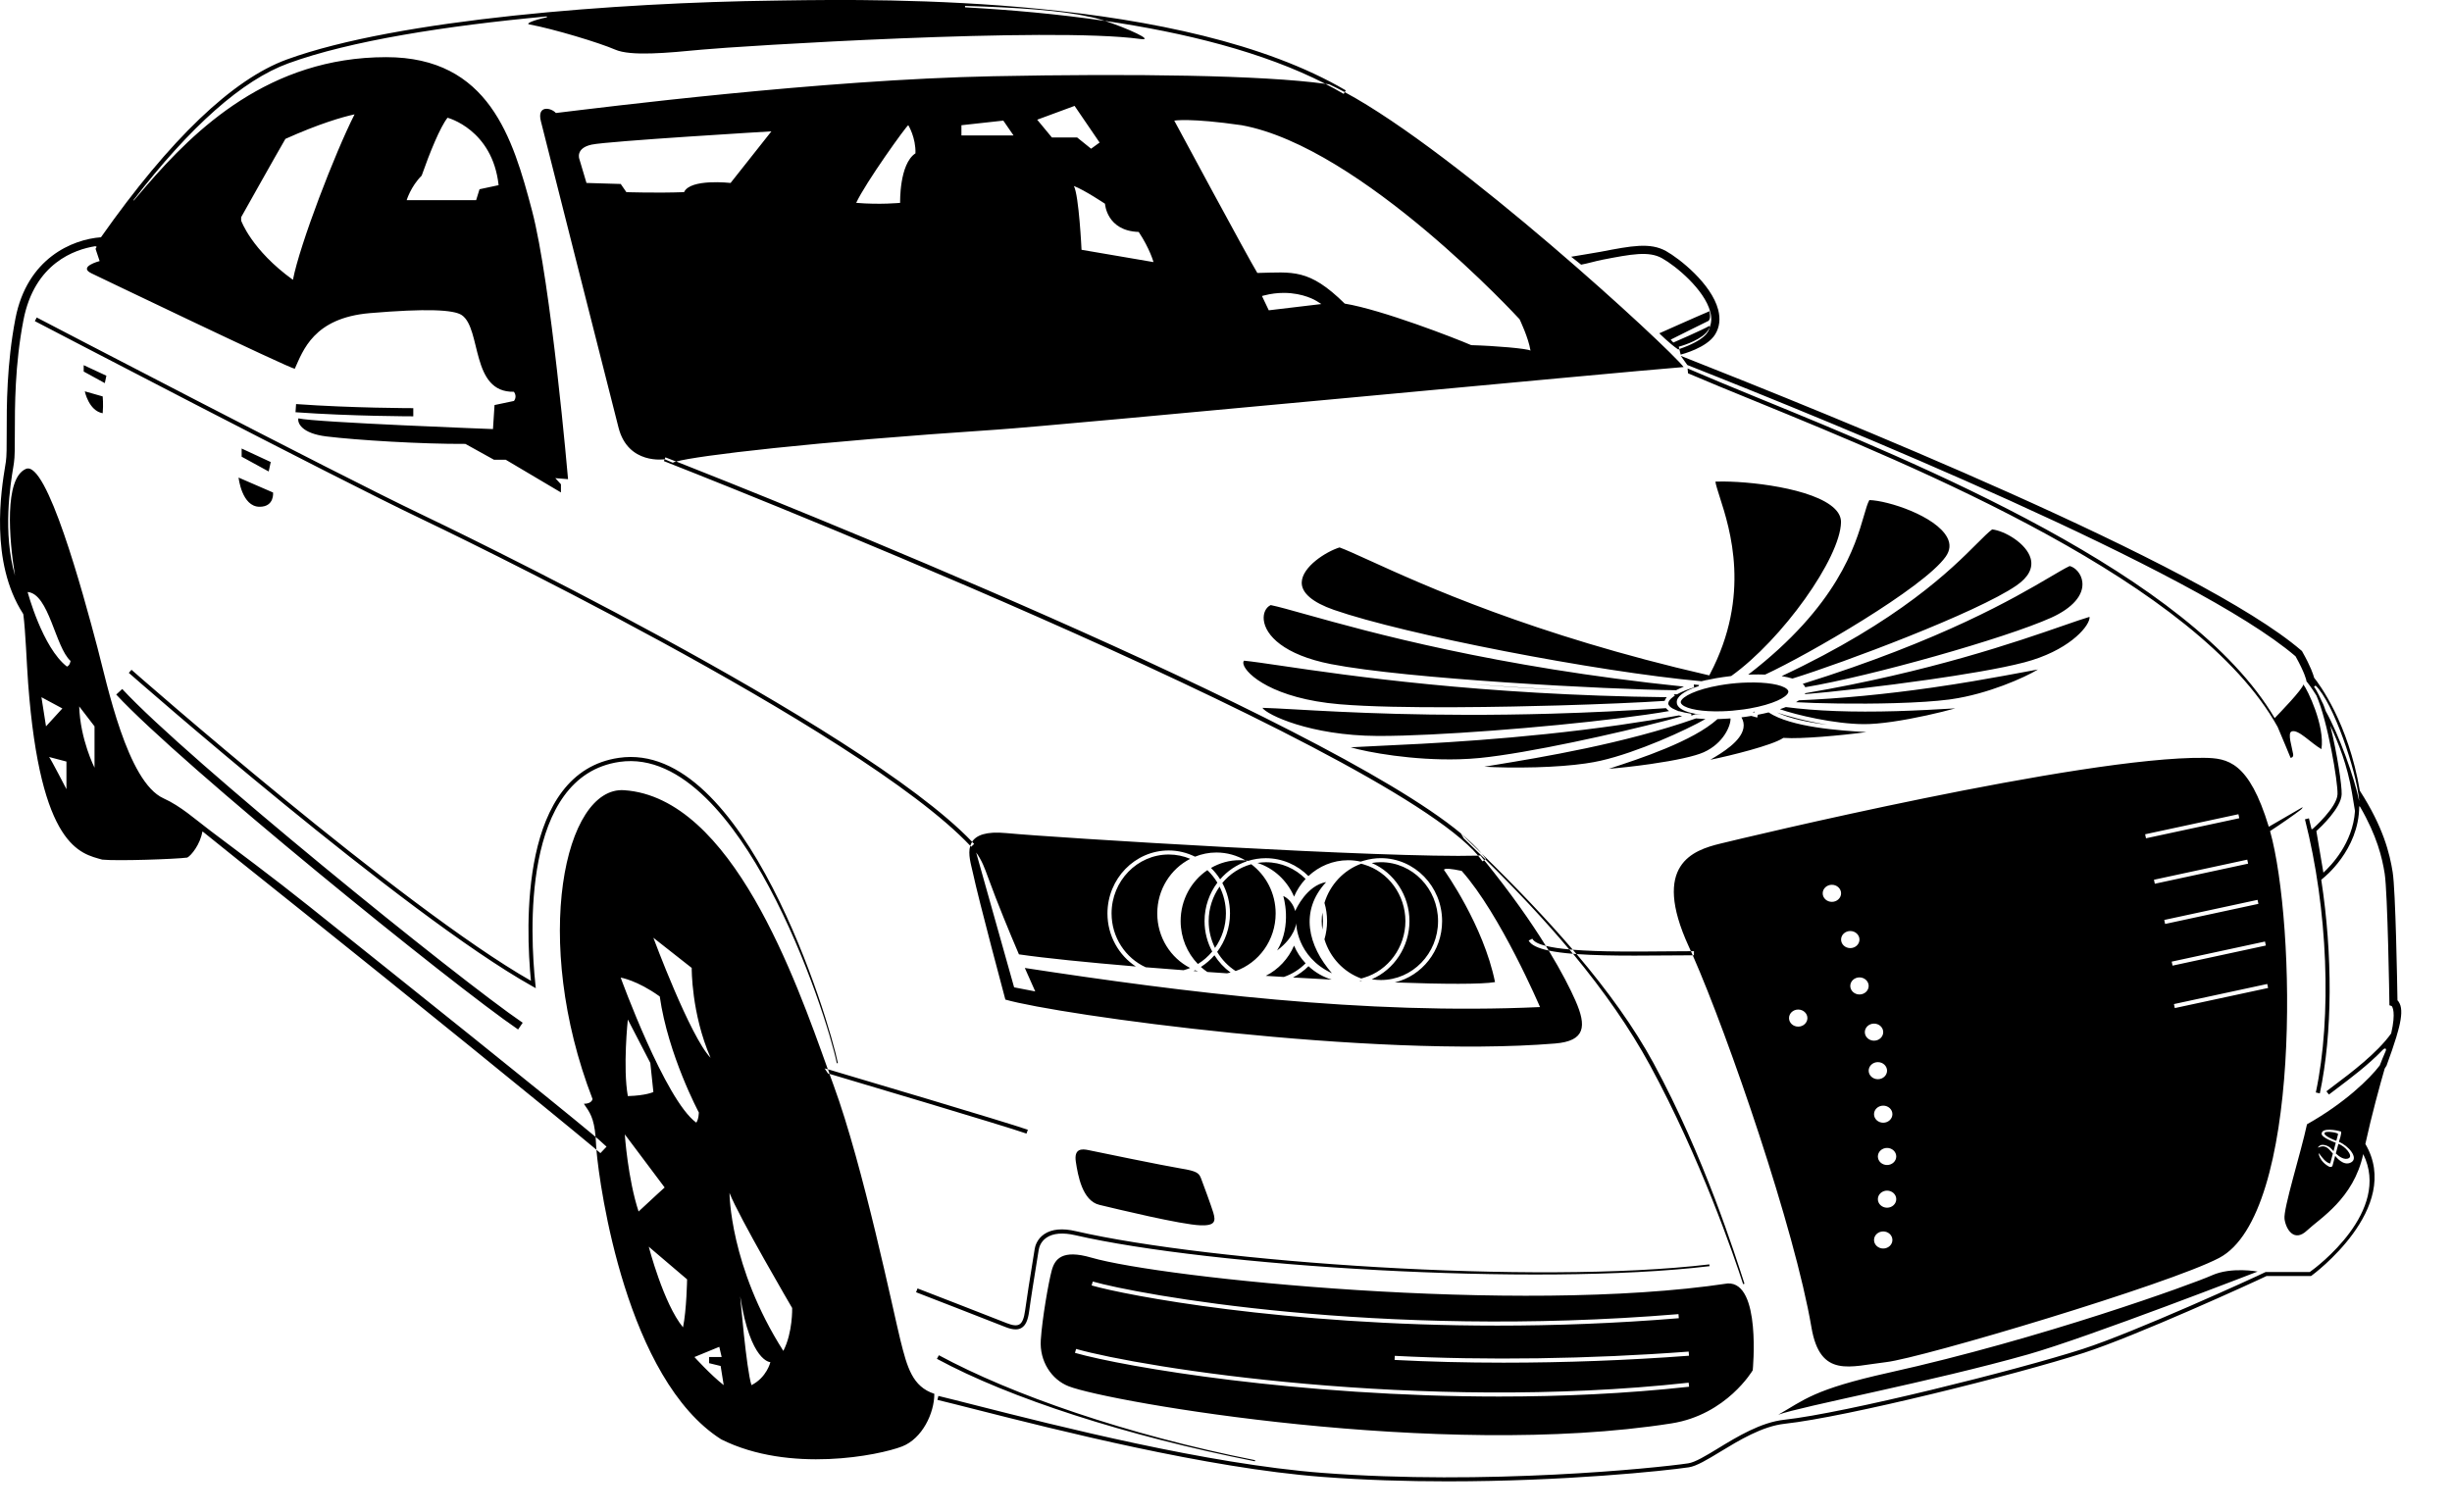 <?xml version="1.0" encoding="UTF-8"?>
<!-- Generator: Adobe Illustrator 15.0.0, SVG Export Plug-In  -->
<!DOCTYPE svg PUBLIC "-//W3C//DTD SVG 1.1 Tiny//EN" "http://www.w3.org/Graphics/SVG/1.1/DTD/svg11-tiny.dtd">
<svg version="1.1" baseProfile="tiny" xmlns="http://www.w3.org/2000/svg" xmlns:xlink="http://www.w3.org/1999/xlink" xmlns:a="http://ns.adobe.com/AdobeSVGViewerExtensions/3.0/" x="0px" y="0px" width="600px" height="370px" overflow="visible" xml:space="preserve">
<defs>
</defs>
<path d="M363.22,187.66c0.8-0.13,1.7-0.28,2.7-0.45c11.04-1.81,31.57-5.19,49.08-11.37c0.74,0.07,1.52,0.12,2.33,0.15  c-4.82,2.75-16.66,8.16-25.68,10.21c-1.09,0.25-2.34,0.47-3.7,0.67c-3.33,0.48-7.51,0.8-12.1,0.93h0  C370.85,187.94,366.24,187.84,363.22,187.66 M357.05,185.84L357.05,185.84c1.74-0.05,3.43-0.16,5.02-0.31  c1.47-0.15,3.15-0.35,4.98-0.62c14.11-2.02,35.51-7.05,44.56-9.6c-0.27-0.06-0.53-0.13-0.78-0.2c-4.65,0.84-9.5,1.62-14.43,2.33  c-24.76,3.55-47.25,4.59-59.33,5.14c-2.71,0.12-4.92,0.23-6.57,0.33C334.63,184.13,345.77,186.16,357.05,185.84 M416.88,184.13  c4.94-2.21,6.68-6.64,6.57-8.28c-0.96,0.07-1.91,0.12-2.85,0.15l-0.34,0.01c-6.02,5.45-19.1,9.72-26.15,12.02  c-0.15,0.05-0.29,0.1-0.43,0.14c2.68-0.21,6.41-0.62,10.19-1.16C410.1,186.12,414.72,185.09,416.88,184.13 M447.15,177.39  c-5.13-0.84-9.96-2.13-12.36-3.02C438.01,175.93,442.65,176.84,447.15,177.39 M494.43,164.65c-1.23,0.23-2.6,0.49-4.1,0.76  c-4.05,0.74-10.27,1.85-17.57,2.89c-11.36,1.63-22.31,2.68-32.57,3.11c-0.22,0.16-0.45,0.31-0.71,0.46  c5.03,0.29,14.88,0.5,24.19,0.23h0c5.47-0.16,9.92-0.45,13.24-0.88c0.21-0.03,0.42-0.06,0.63-0.09c8.86-1.27,17.86-5.27,21.15-7.27  C497.56,164.07,496.11,164.34,494.43,164.65 M478.46,173.38c-0.4,0.02-0.83,0.05-1.28,0.07c-3.34,0.19-7.92,0.46-13.11,0.61  c-10.69,0.31-19.8-0.03-27.07-1c-0.46,0.18-0.95,0.36-1.46,0.53c3.96,1.39,13.34,3.62,20.53,3.65c1.89,0.01,4.22-0.19,6.99-0.59  C468.62,175.85,474.71,174.42,478.46,173.38 M337,180.13c1.85,0.01,4-0.02,6.37-0.09c16.42-0.47,43.1-2.77,59.48-5.12  c2.09-0.3,3.95-0.59,5.57-0.88c-0.13-0.09-0.26-0.19-0.37-0.29c-0.15-0.13-0.28-0.27-0.39-0.42c-9.39,0.63-18.83,1.09-28.07,1.35  c-29.22,0.84-50.92-0.38-62.58-1.04c-3.59-0.2-6.27-0.35-8.1-0.39C309.98,174.94,320.62,180.04,337,180.13 M436.39,180.6l0.17,0.01  c4.07,0.3,13.89-0.58,20.14-1.42c-6.55-0.37-18.44-1.19-23.93-4.82c-0.84,0.21-1.72,0.4-2.63,0.57c-0.02,0.05-0.03,0.1-0.04,0.16  l-0.11,0.54l-0.53-0.16c-0.33-0.1-0.65-0.19-0.93-0.25c-0.4,0.07-0.81,0.13-1.21,0.19c-0.4,0.06-0.8,0.11-1.19,0.16  c0.48,0.83,0.65,1.7,0.49,2.6c-0.56,3.25-5.13,6.03-8.11,7.78c5.12-1.04,15.05-3.53,17.74-5.27L436.39,180.6z M487.47,129.58  c-0.95,0.71-2.13,1.89-3.74,3.5c-6.14,6.15-18.81,18.82-47.76,32.41c0.99,0.16,1.88,0.35,2.64,0.59  c12.17-3.75,45.19-16.12,54.81-22.77c2.94-2.03,4.11-4.25,3.48-6.6C495.91,133.05,490.58,129.92,487.47,129.58 M304.28,162.59  c0.63,2.49,7.4,8.41,23.46,9.78c14.49,1.24,42.25,0.62,53.51,0.3h0c10.33-0.3,20.26-0.72,26.08-1.12c0.1-0.3,0.27-0.6,0.52-0.9  c-45.55-0.53-78.3-5.34-94.11-7.67c-4.22-0.62-7.3-1.07-9.32-1.27C304.29,161.85,304.16,162.1,304.28,162.59 M457.43,122.4  c-0.46,0.81-0.85,2.17-1.34,3.86c-2.09,7.2-6.39,22.02-28.31,38.87c0.25-0.01,0.51-0.02,0.76-0.03c1.17-0.03,2.31-0.03,3.39,0.01  c10.59-4.91,38.75-21.19,44.18-28.86c1.09-1.55,1.22-3.08,0.38-4.68C473.71,126.29,461.96,122.51,457.43,122.4 M410.4,169.94  l-0.13,0c-0.23,0-0.46,0-0.7-0.01l0.27,0.32l-0.43,0.32c-0.73,0.53-1.13,1.05-1.17,1.5l-0.02,0.26l0.14,0.26  c0.08,0.14,0.2,0.29,0.35,0.42c0.33,0.29,0.81,0.56,1.42,0.8l0.74,0.3l0-0.03l0.12,0.02c0.82,0.24,1.77,0.44,2.85,0.59l0.04,0.47  c0.3-0.1,0.6-0.21,0.9-0.31l0.11-0.04l0.11,0.01c0.49,0.05,1,0.09,1.52,0.12c-2.62-0.27-4.57-0.86-5.52-1.7  c-0.76-0.67-0.77-1.37-0.64-1.83c0.4-1.42,2.6-2.6,5.32-3.47l-0.05,0.01l0.15-0.28c-0.43-0.04-0.87-0.08-1.31-0.13l0.07,0.71  c-1.6,0.49-2.95,1.03-4.01,1.61L410.4,169.94z M441.74,168.2c16.05-2.67,48.99-11.97,60.2-17.02c5.21-2.35,7.98-5.53,7.6-8.75  c-0.24-2.04-1.73-3.55-3.09-3.89c-1.16,0.55-2.71,1.46-4.81,2.7c-8.52,5.01-26.16,15.38-60.51,26.14  C441.41,167.63,441.61,167.9,441.74,168.2 M310.94,148.1c-1.2,0.57-1.86,1.97-1.7,3.61c0.38,3.76,4.9,8.58,16.46,10.84  c18.55,3.62,67.62,6.21,84.44,6.39c0.57-0.3,1.21-0.6,1.92-0.88c-46.5-4.81-77.35-13.45-92.3-17.63  C315.79,149.32,312.88,148.5,310.94,148.1 M358.65,167.31c8.07,0.68,16.93,1.28,26.55,1.71  C376.78,168.58,367.52,168.01,358.65,167.31 M429.34,174.27l0.05-0.09c-0.18,0.04-0.35,0.07-0.53,0.1c0.13,0.03,0.28,0.07,0.42,0.11  C429.3,174.35,429.32,174.31,429.34,174.27 M422.21,167.51c-0.48,0.07-0.96,0.15-1.44,0.23c-5.77,1.01-9.13,2.75-9.47,3.95  c-0.05,0.17-0.07,0.45,0.34,0.81c1.25,1.1,5.03,1.73,9.64,1.6c1.77-0.05,3.59-0.21,5.38-0.46c0.49-0.07,0.97-0.15,1.46-0.23  c5.76-1.01,9.12-2.75,9.46-3.95c0.05-0.18,0.07-0.45-0.34-0.81c-1.25-1.1-5.04-1.73-9.65-1.59  C425.83,167.1,424.01,167.25,422.21,167.51 M462.18,335.98c-18.48,4.11-20.67,6.67-27.04,10.29c5.46-2.04,37.71-8.12,61.21-14.79  c14.54-4.13,56.08-20.25,56.08-20.25s-6.42-1.21-11.17,0.92S499.68,327.65,462.18,335.98 M101.13,99.9c-0.15,0-15-0.01-28.68-1  l-0.14,2c13.75,0.99,28.67,1,28.82,1V99.9z M572.12,277.62c0.11-0.4-2.77-0.82-3.2-0.43c-0.77,0.65,2.19,1.83,2.77,2.04  C571.82,278.73,571.98,278.13,572.12,277.62 M307.13,357.4c-31.48-6.25-59.6-16.07-77.39-25.69l-0.48,0.88  c17.87,9.67,46.23,18.81,77.81,25.08L307.13,357.4z M25.13,101.15c0.19-2.19,0-4.12,0-4.12l-4.38-1.25  C20.76,95.78,21.7,100.53,25.13,101.15 M26.03,91.96l-5.55-2.58v1.56l5.17,2.83L26.03,91.96z M560.76,179.03  c1.62-0.62,4.67,2.83,7.29,4.33c0.88-5.75-3.42-14.58-4.42-15.83c-0.22,1.22-5.81,6.99-7.02,8.24  c-20.67-35.16-86.92-62.24-126.67-78.49c-6.32-2.58-12.29-5.08-16.99-7.1l0.11,1.19c4.71,2.02,10.17,4.26,16.5,6.84  c40.07,16.38,108.05,44.29,127.77,79.7v0c1.23,2.85,3.17,7.58,3.17,7.58s0.77-0.01,0.63-0.91  C560.85,182.8,559.68,179.44,560.76,179.03 M587.04,251.44l-0.16,0.57c0.01-0.01,0.01-0.02,0.02-0.03  c-0.12,0.47-0.27,0.97-0.42,1.47l-0.09,0.33c0,0,0,0,0,0.01c-0.62,2.05-1.44,4.4-2.41,7.04l-0.45,0.72  c-1.18,4.1-3.19,11.38-4.73,18.45c9.27,15.72-12.95,32.09-13.18,32.24l-0.13,0.08h-10.87c-3.02,1.48-32.01,14.71-44.71,18.81  c-16.52,5.33-58.09,15.71-73.18,17.35c-5.5,0.6-11.2,4.07-15.78,6.85c-3.11,1.89-5.8,3.53-7.7,3.81  c-6.03,0.89-30.43,3.44-59.03,3.44c-9.94,0-20.39-0.31-30.75-1.1c-28.15-2.15-64.98-11.49-84.76-16.51  c-3.7-0.94-6.86-1.74-9.32-2.33l0.23-0.97c2.46,0.59,5.62,1.4,9.33,2.34c19.76,5.01,56.53,14.35,84.59,16.49  c40.07,3.06,81.46-1.13,89.56-2.33c1.7-0.25,4.31-1.84,7.33-3.68c4.66-2.84,10.46-6.37,16.19-6.99  c14.76-1.61,56.89-12.12,72.99-17.31c12.83-4.14,42.33-17.63,44.68-18.8l0.11-0.05h10.8c1.72-1.19,19.99-14.91,13.08-28.86  c-2.37,10.95-10.62,15.73-13.76,18.7c-3.17,3-5.17-0.33-5.5-2.83s4-16.17,5.5-23.17c9.25-5.19,15.41-11.23,17.81-14.41  c0.39-1.1,0.97-2.37,1.44-3.5c0.3-0.71-0.21-0.83-0.7-0.32c-3.51,3.67-8.06,7.08-11.19,9.44c-0.79,0.59-1.47,1.1-1.99,1.51  l-0.62-0.79c0.53-0.42,1.22-0.93,2.01-1.53c3.79-2.84,10.45-7.85,13.84-12.64c1.2-5.21,0.29-6.52,0.12-6.7l-0.55-0.19l-0.01-0.7  c0-0.27-0.42-26.9-1.15-31.53c-0.62-3.92-1.89-9.23-6.03-16.37c-0.05-0.07-0.12-0.08-0.2-0.07c-0.07,10.7-8.73,17.49-8.83,17.56  l-0.46,0.4c2.81,18.29,2.77,37.6-0.35,52.27l-0.98-0.21c3.97-18.65,2.93-44.9-2.66-66.86l0.97-0.25c0.23,0.89,0.43,1.8,0.65,2.7  l0.29-0.13c0.06-0.05,5.93-5.22,6.06-8.46c0.12-2.91-2.42-18.02-5.17-24.17c0.1,0.16,0.21,0.35,0.31,0.52  c-0.19-0.32-0.34-0.59-0.31-0.52c-1.3-2.1-2.22-3.22-2.25-3.25l-0.18-0.21l-0.04-0.28c0-0.01-0.34-1.76-2.63-5.85  c-24.51-21-112.21-56.84-148.83-71.3l-1.6-2.24c36.78,14.52,127.31,50.96,151.87,72.14l0.13,0.11l0.08,0.15  c2.09,3.69,2.71,5.67,2.89,6.38c1.2,1.5,8.35,10.98,11.19,27.66c5.74,8.91,7.31,15.35,8.04,19.96c0.71,4.47,1.11,27.58,1.17,31.33  c0.18,0.19,0.38,0.45,0.54,0.81C587.8,246.88,587.67,248.84,587.04,251.44 M576.26,198.51l-0.73-4.44  c-1.16-6.91-3.33-12.23-5.32-16.48c1.69,6.81,2.88,14.73,2.79,16.84c-0.13,3.33-5.09,7.99-6.19,8.99l1.72,10.17  C570.4,211.88,575.73,206.39,576.26,198.51 M577.27,196.03c0-0.1,0-0.2-0.01-0.3c-0.65-7.01-6.27-23.78-10.65-27.94l-0.38,0.34  c0.65,0.65,1.96,3.63,1.95,3.62c0.4,0.7,0.62,1.45,0.92,2.29C572.3,179.74,576.18,190.47,577.27,196.03 M572.33,279.48  c0.02-0.08,0.82-2.41,0.48-2.52c-0.97-0.34-4.74-1.03-4.71,0.56c0.02,0.95,3.27,2.11,3.46,2.18c-0.03,0.1-0.4,1.47-0.55,2.06  c-0.33-0.33-0.62-0.71-0.88-0.9c-0.46-0.35-0.99-0.59-1.65-0.64c-0.66-0.06-0.97,0.24-1.3,0.62c0.12,0.08,0.26-0.03,0.47-0.11  c1.69-0.59,2.39,0.82,3.2,1.62c-0.22,0.81-0.44,1.62-0.65,2.43c-1.1-0.18-2.09-1.62-2.55-2.23c-0.26-0.34-0.35-0.42-0.21,0.11  c0.53,1.99,2.54,2.92,2.54,2.92c0.42,0.16,0.74-0.07,0.77-0.21c0.22-0.82,0.44-1.64,0.66-2.46c0.11,0.1,1.97,2.67,3.9,1.6  C577.24,283.44,574.68,280.43,572.33,279.48 M572.2,279.97c-0.21,0.78-0.42,1.57-0.63,2.35c0.77,0.76,2.2,1.76,3.22,1.13  S573.85,280.54,572.2,279.97 M511.29,151.4c0.03-0.17,0.03-0.31,0-0.41c-1.39,0.4-3.48,1.12-6.29,2.1  c-11.46,3.98-32.76,11.37-63.25,16.58c-0.03,0.08-0.07,0.16-0.11,0.24c6.34-0.51,18.94-1.92,30.6-3.6  c7.25-1.04,17.15-2.61,23.16-4.2C505.82,159.37,510.89,153.78,511.29,151.4 M255.52,302.07c-1.79,1.22-2.24,2.97-2.34,3.67  c-0.09,0.59-0.27,1.69-0.49,3.05c-0.59,3.65-1.48,9.17-1.85,11.97c-0.25,1.9-0.69,2.99-1.4,3.4c-0.64,0.38-1.62,0.28-3.08-0.3  c-3.3-1.32-21.65-8.43-21.84-8.5l-0.36,0.93c0.19,0.07,18.54,7.18,21.83,8.5c0.99,0.4,1.82,0.59,2.53,0.59  c0.55,0,1.02-0.12,1.43-0.36c1.01-0.59,1.59-1.87,1.89-4.13c0.36-2.78,1.25-8.29,1.84-11.93c0.22-1.36,0.4-2.46,0.49-3.05  c0.09-0.57,0.45-2,1.92-2.99c1.59-1.08,4-1.28,6.98-0.6c32.89,7.58,112.58,12.67,155.25,7.59l-0.05-0.44  c-42.58,5.07-122.16-0.56-154.98-8.12C259.99,300.57,257.38,300.82,255.52,302.07 M59.13,109.78v2l6.62,3.62l0.5-2.31L59.13,109.78z   M269.01,294.9c4.21,1.01,20.05,4.85,24.75,5.01c3.62,0.12,3.75-1.01,3.12-3.14c-0.38-1.29-2.5-7.12-3-8.38s-1-1.75-4.88-2.38  s-20.88-4.12-22.62-4.5s-3.62-0.38-3.12,2.88S264.83,293.9,269.01,294.9 M327.79,133.99c-3.26,1-9.15,4.71-9.26,8.55  c-0.07,2.58,2.65,4.91,7.87,6.73c17.25,6.01,64.29,15.15,89.94,17.47l1.26-0.3l-0.01,0.02c0.73-0.16,1.5-0.32,2.3-0.46  c0.57-0.1,1.15-0.19,1.72-0.27c0.62-0.09,1.23-0.17,1.85-0.24l0-0.01l0.17-0.02c12.42-8.86,26.7-28.86,26.86-37.63  c0.02-1.17-0.49-2.28-1.52-3.3c-5.12-5.07-21.44-6.86-28.63-6.66c-0.21,0-0.4,0.01-0.59,0.02c0.14,0.86,0.56,2.17,1.07,3.77  c2.51,7.8,7.73,24.05-2.39,43.31l-0.18,0.34l-0.38-0.09c-42.77-9.82-69.77-22.12-82.74-28.03  C331.83,135.69,329.42,134.59,327.79,133.99 M254.68,327.98c0.33-5.17,1.9-14.17,2.67-17c0.76-2.83,2.56-5.23,9.67-3.17  c17.17,5,104.25,14.08,155.75,6.33c8.25-0.38,6.12,21.25,6.12,21.25s-6.38,10.88-19.88,13c-56.45,8.89-137.67-5.25-147.5-9.08  C257.28,337.67,254.34,333.15,254.68,327.98 M413.22,330.82c-24.3,1.83-49.85,2.19-71.92,1.04l-0.05,1  c8.47,0.44,17.44,0.67,26.66,0.67c14.86,0,30.36-0.57,45.38-1.7L413.22,330.82z M267.12,314.63c8.42,2.42,47.01,9.83,99.29,9.83  c13.93,0,28.83-0.53,44.39-1.81l-0.08-1c-73.8,6.1-132.7-4.92-143.32-7.98L267.12,314.63z M263.04,331.13  c12.31,3.5,55,10.69,103.81,10.69c15.14,0,30.88-0.69,46.47-2.4l-0.11-0.99c-65.71,7.21-133.81-3.69-149.89-8.26L263.04,331.13z   M63.53,124.04c3.67,0,3.29-3.49,3.29-3.49l-8.44-3.66C58.38,116.9,59.15,124.04,63.53,124.04 M28.44,170  c15.82,17.12,82.48,71.2,98.34,81.98l1.12-1.65c-15.81-10.75-82.24-64.63-97.99-81.69L28.44,170z M151.58,186.48  c15.52-2.25,28.48,15.42,36.62,30.64c9.4,17.57,15.31,36.98,16.57,43.13l0.26-0.05c-2.14-10.5-22.67-79.21-53.59-74.71  c-24.33,3.53-22.8,41.45-21.52,54.57c-31.59-18.01-97.08-75.53-97.74-76.12l-0.66,0.75c0.67,0.59,67.4,59.2,98.75,76.71l0.84,0.47  l-0.1-0.96C129.75,229.03,127.51,189.98,151.58,186.48 M292.06,237.66c0.37,0.03,0.74,0.05,1.11,0.08c-0.25-0.08-0.5-0.17-0.74-0.26  C292.3,237.53,292.18,237.6,292.06,237.66 M251.18,277.46l0.33-0.94c-5.2-1.83-42.98-13.04-48.92-14.8  c0.14,0.39,0.27,0.76,0.41,1.13C207.1,264.07,245.86,275.58,251.18,277.46 M296.33,212.44c0.85,0.83,1.6,1.76,2.24,2.78  c1.75-2.02,3.99-3.56,6.54-4.42c-0.1-0.06-0.2-0.13-0.3-0.19c-0.47-0.05-0.94-0.07-1.42-0.07  C300.83,210.53,298.42,211.23,296.33,212.44 M293.12,235.95c1.33-0.81,2.51-1.84,3.51-3.05c-1.19-2.21-1.88-4.75-1.88-7.45  c0-3.54,1.18-6.8,3.14-9.41c-0.68-1.13-1.5-2.16-2.45-3.06c-3.94,2.67-6.54,7.25-6.54,12.47  C288.91,229.55,290.52,233.26,293.12,235.95 M316.65,219.46c0.69-1.62,1.65-3.08,2.83-4.34c-2.52-2.52-5.95-4.08-9.73-4.08  c-0.7,0-1.39,0.07-2.06,0.17C311.7,212.49,314.97,215.53,316.65,219.46 M297.31,232.01c1.67-2.38,2.67-5.29,2.67-8.44  c0-2.36-0.57-4.59-1.55-6.56c-1.67,2.38-2.67,5.29-2.67,8.44C295.76,227.81,296.32,230.04,297.31,232.01 M357.47,203.99l0.01,0.02  c0.02,0.02,0.05,0.04,0.07,0.06C357.53,204.04,357.5,204.01,357.47,203.99 M103.22,125.95C81.98,115.82,9.72,78.09,8.99,77.71  L8.53,78.6c0.73,0.38,73,38.12,94.27,48.26c4.39,2.09,107.52,51.45,134.63,80.16c0.1-0.34,0.25-0.67,0.45-0.98  C210.22,177.15,107.6,128.04,103.22,125.95 M283.18,223.57c0-5.86,3.29-10.92,8.06-13.36c-1.62-0.68-3.39-1.06-5.25-1.06  c-7.71,0-13.99,6.47-13.99,14.42c0,5.88,3.44,10.94,8.35,13.18c3.01,0.25,6.11,0.49,9.27,0.72c0.55-0.15,1.09-0.33,1.6-0.55  C286.46,234.49,283.18,229.43,283.18,223.57 M392.08,63.58c7.08-1.37,11.36-2.19,14.61-0.38c3.41,1.89,10.37,7.68,11.8,13.1  c0.39,1.47,0.32,2.76-0.19,3.91c-0.12,1.02-1.23,3.09-7.38,5.22l0.34,1.36c0.26-0.06,6.42-1.64,8.44-4.95  c1.08-1.76,1.32-3.8,0.73-6.05c-1.68-6.36-9.47-12.51-12.76-14.34c-3.89-2.16-8.43-1.28-15.96,0.17c-1.45,0.28-5.56,0.92-7.25,1.22  l2.44,1.94C388.58,64.47,390.62,63.86,392.08,63.58 M417.99,80.8c0.12-0.19,0.22-0.39,0.31-0.59c0.02-0.19,0.01-0.35,0-0.46  c-1.59,0.96-8.84,4.09-8.84,4.09l-0.65-0.71c0,0,8.12-4.07,9.31-4.63c0.19-0.31,0.48-0.56,0.22-2.34  c-2.69,1.12-12.31,5.42-12.31,5.42s2.43,2.46,4.62,3.96c0.1-0.03,0.18-0.07,0.28-0.1l-0.14-0.58  C412.32,84.46,416.66,82.97,417.99,80.8 M357.56,204.07c1.7,1.62,3.37,3.24,5.02,4.85C361.32,207.41,359.62,205.79,357.56,204.07   M403.74,260.72c12.41,22.86,20.59,46.79,22.8,53.59l0.33-0.11c-2.22-6.81-9.8-31.03-22.24-53.96  c-4.77-8.78-11.18-17.67-18.84-26.72c-0.3-0.02-0.59-0.04-0.87-0.07C392.53,242.66,398.83,251.69,403.74,260.72 M399.97,233.9  c2.35,0,4.79-0.02,7.3-0.04c2.54-0.02,4.9-0.05,6.94-0.04c-0.15-0.35-0.3-0.67-0.45-1c-1.94,0-4.14,0.02-6.51,0.04  c-6.85,0.06-15.67,0.15-22.38-0.4c0.3,0.35,0.59,0.71,0.89,1.06C389.81,233.81,394.66,233.9,399.97,233.9 M414.51,232.82  c-0.24,0-0.5,0-0.75,0c-0.17-0.38-0.34-0.77-0.51-1.13c-9.25-20.16,1.12-23.6,7.73-25.21c5.12-1.25,88.52-21.36,118.36-20.99  c5.76,0.07,10.98,0.91,15.83,16.87l8.26-4.79c0,0,0.04,0.24-0.43,0.61c-1.47,1.15-5.1,3.67-7.52,5.24  c6.3,22.5,7.8,93.86-12.47,104.48c-12.31,6.46-72.75,24.5-81.5,25.5s-16.11,4.06-18.25-8.5c-4.1-24.08-20.26-71.1-29.05-91.08  c0.1,0,0.2,0,0.29,0L414.51,232.82z M463.07,303.5c0-1.16-1.01-2.09-2.25-2.09s-2.25,0.94-2.25,2.09s1.01,2.09,2.25,2.09  S463.07,304.65,463.07,303.5 M464.01,293.51c0-1.16-1.01-2.09-2.25-2.09s-2.25,0.94-2.25,2.09s1.01,2.09,2.25,2.09  S464.01,294.67,464.01,293.51 M554.79,240.84l-22.83,4.92l0.21,0.98l22.83-4.92L554.79,240.84z M554.24,230.45l-22.83,4.92  l0.21,0.98l22.83-4.92L554.24,230.45z M552.42,220.25l-22.83,4.92l0.21,0.98l22.83-4.92L552.42,220.25z M527.07,215.33l0.21,0.98  l22.83-4.92l-0.21-0.98L527.07,215.33z M524.91,204.2l0.21,0.98l22.83-4.91l-0.21-0.98L524.91,204.2z M461.76,280.97  c-1.24,0-2.25,0.94-2.25,2.09c0,1.16,1.01,2.09,2.25,2.09s2.25-0.94,2.25-2.09C464.01,281.91,463,280.97,461.76,280.97   M460.82,270.62c-1.24,0-2.25,0.94-2.25,2.09c0,1.16,1.01,2.09,2.25,2.09s2.25-0.94,2.25-2.09  C463.07,271.55,462.07,270.62,460.82,270.62 M459.51,259.97c-1.24,0-2.25,0.94-2.25,2.09s1.01,2.09,2.25,2.09s2.25-0.94,2.25-2.09  S460.75,259.97,459.51,259.97 M458.57,250.54c-1.24,0-2.25,0.94-2.25,2.09s1.01,2.09,2.25,2.09s2.25-0.94,2.25-2.09  S459.82,250.54,458.57,250.54 M455.01,239.23c-1.24,0-2.25,0.94-2.25,2.09s1.01,2.09,2.25,2.09s2.25-0.94,2.25-2.09  S456.25,239.23,455.01,239.23 M450.51,229.97c0,1.16,1.01,2.09,2.25,2.09s2.25-0.94,2.25-2.09s-1.01-2.09-2.25-2.09  S450.51,228.81,450.51,229.97 M446.01,218.65c0,1.16,1.01,2.09,2.25,2.09s2.25-0.94,2.25-2.09s-1.01-2.09-2.25-2.09  S446.01,217.5,446.01,218.65 M437.77,249.19c0,1.16,1.01,2.09,2.25,2.09s2.25-0.94,2.25-2.09c0-1.15-1.01-2.09-2.25-2.09  S437.77,248.03,437.77,249.19 M343.9,225.45c0-6.39-4.17-12.09-10.13-13.85l-0.68-0.2c-4.28,1.56-7.64,5.12-9,9.59  c0.42,1.41,0.64,2.91,0.64,4.46s-0.23,3.04-0.64,4.46c1.36,4.48,4.72,8.04,9,9.59l0.68-0.2C339.73,237.54,343.9,231.84,343.9,225.45   M363.46,210.34c7.64,7.53,14.5,14.85,20.53,22.04c0.29,0.03,0.58,0.05,0.88,0.08c-6.6-7.71-14.11-15.54-22.3-23.54  c0.38,0.45,0.72,0.9,1.02,1.33L363.46,210.34z M328.8,22.98l0.25-0.43c27.55,14.8,79.46,62.66,82.93,67.29  c-16,1.25-152.97,14.31-167.97,15.31c-45.76,3.05-73.43,6.38-78.56,7.82c-1.33-0.53-2.23-0.88-2.63-1.03l-0.18,0.47  c0,0-8.96,1.42-11.29-7.75s-17.1-67.38-19-75c-1-4,2.5-3.33,3.67-2c11.17-1.33,65.01-8.17,107-9c34.12-0.68,65.9-0.27,81.29,1.86  C325.84,21.31,327.35,22.13,328.8,22.98 M188.76,32.15c0,0-40,2.38-44,3.25s-3,3.5-3,3.5l1.75,5.88l8.38,0.25l1.38,2  c0,0,7.38,0.25,14.12,0c1.5-3.38,11.38-2.25,11.38-2.25L188.76,32.15z M222.26,30.65c-0.38,0-10.5,14.12-12.75,19  c5.88,0.5,10.75,0,10.75,0s-0.25-9.5,3.75-12.12C224.13,33.65,222.26,30.65,222.26,30.65 M248.01,33.15l-2.5-3.63l-10.25,1.13v2.5  H248.01z M257.4,33.65h6.18l3.41,2.75l2.08-1.51l-6.12-8.97l-9.15,3.38L257.4,33.65z M282.26,64.15c0,0-0.88-3.25-3.62-7.38  c-7.88-0.25-8.25-6.9-8.25-6.9s-5-3.35-7.62-4.35c1.25,2.25,1.88,15.62,1.88,15.62L282.26,64.15z M323.33,74.42l-1.18-0.75  c-0.13-0.08-3.16-1.98-8.01-1.98c-1.57,0-3.17,0.2-4.75,0.61l-0.59,0.15l1.67,3.5L323.33,74.42z M303.84,30.65  c-12.67-1.83-16.5-1.13-16.5-1.13s18.17,33.79,20.33,37.29c8.67-0.17,12.59-1.17,21.38,7.5c9.12,1.5,27.12,8.5,30.96,10.17  c6,0.17,13.67,0.83,14.5,1.33c-0.5-3.17-2.67-7.67-2.67-7.67S333.17,35.99,303.84,30.65 M162.63,112.4l-0.18,0.46  c1.79,0.7,175.82,68.84,199.24,96.55c0.19,0,0.39-0.01,0.57-0.02c0.32,0.38,0.61,0.76,0.92,1.14l0.29-0.2  c-1.73-1.71-3.49-3.42-5.3-5.15l-0.68-1.19c-34.04-28.26-170.48-82.55-192.04-91.04c-0.41,0.11-0.7,0.22-0.81,0.31L162.63,112.4z   M378.27,231.51c0.24,0.39,0.47,0.77,0.7,1.15c1.65,0.35,3.64,0.61,5.93,0.79c-0.29-0.35-0.6-0.71-0.9-1.07  C381.76,232.18,379.8,231.9,378.27,231.51 M297.17,233.81c-0.96,1.11-2.07,2.07-3.31,2.86c0.5,0.45,1.02,0.86,1.57,1.23  c1.6,0.11,3.21,0.23,4.82,0.33c0.29-0.05,0.58-0.12,0.87-0.19C299.56,236.9,298.21,235.46,297.17,233.81 M378.97,232.66  c3.19,5.25,5.29,9.4,6.54,12.25c2.75,6.25,2.48,9.89-5,10.5c-44.6,3.66-121.5-7-134.5-10.75c0,0-6.46-24.06-8-31.25  c-0.37-1.72-1.22-4.33-0.59-6.39c0.07,0.08,0.15,0.16,0.22,0.23l0.73-0.68c-0.16-0.17-0.34-0.35-0.51-0.53  c1.02-1.59,3.39-2.61,8.39-2.13c11.65,1.12,93.09,6.16,115.43,5.52c0.4,0.48,0.77,0.95,1.08,1.4l0.41-0.28  c6.57,8.09,11.49,15.16,15.09,20.97c-1.75-0.44-2.93-1.02-3.31-1.76l-0.89,0.45C374.63,231.31,376.37,232.1,378.97,232.66   M376.84,246.49c0,0-9.67-22.67-19.17-33.33c-5.5-1.17-4.17,0-4.17,0s9.5,13.27,12.33,27.22c-3.22,0.56-12.46,0.52-24.53,0.08  c6.62-1.59,11.58-7.71,11.58-15c0-8.5-6.72-15.42-14.99-15.42c-1.38,0-2.77,0.21-4.14,0.61l-0.8,0.24  c-0.99-0.22-2.01-0.34-3.06-0.34c-3.75,0-7.15,1.48-9.72,3.88c-2.7-2.71-6.38-4.38-10.44-4.38c-1.51,0-2.96,0.24-4.33,0.66  c-0.2-0.03-0.39-0.07-0.59-0.09c-2.11-1.24-4.55-1.96-7.16-1.96c-1.85,0-3.6,0.37-5.23,1.02c-1.95-0.96-4.13-1.52-6.44-1.52  c-8.27,0-14.99,6.92-14.99,15.42c0,5.45,2.78,10.24,6.94,12.98c-11.92-1-22.22-2.04-28.6-2.97c-2.3-5.37-5.2-12.38-7.59-18.93  c-0.81-2.22-1.5-4.12-2.88-6l9.29,33l5.17,1c0,0-1.02-2.24-2.55-5.74C289.5,242.85,333.95,248.46,376.84,246.49 M329.31,22.12  l-0.25,0.43c-1.32-0.71-2.59-1.35-3.79-1.9c-0.31-0.05-0.64-0.09-0.96-0.14c-15.26-7.83-34.57-12.56-53.95-15.4  c-1.62-0.53-3.09-0.92-4.06-1.05c-6.28-1.45-17.22-2.25-30.19-2.61c0.05,0.11,0.07,0.23,0.05,0.34c10.84,0.6,22.52,1.61,34.2,3.32  c5.39,1.75,12.47,4.95,8.66,4.43c-22.06-3.03-98.5,1.77-107.17,2.6c-8.67,0.83-17.5,1.67-21.33,0c-3.83-1.67-14.99-5.05-21-6.17  c-1.04-0.19,1.19-1.08,4.34-1.75c-0.04-0.06-0.06-0.13-0.07-0.2C109.27,6.29,85.67,9.98,70.56,15.5  c-11.21,4.09-23.95,15.37-37.93,33.52c0.04,0.01,0.08,0.02,0.12,0.04c0.95-1.11,1.98-2.32,3.13-3.65  c11.83-13.67,29.96-31.42,58.62-31.42c25.17,0,31,19.83,35.67,37.5c4.67,17.67,8.83,65.79,8.83,65.79l-3.12-0.25l1.38,1.5v2l-13.5-8  h-2.88l-7-3.88c-10.63,0.06-26.65-0.92-34.04-1.83c-6.1-0.76-7.08-3.33-6.83-4.42c4.25,1,47.62,2.62,47.62,2.62l0.38-5.88l4.75-1  c0,0,0.88-1,0-2.25c-10.62,0.25-7.88-15.38-12.75-18.75c-1.95-1.35-8.67-1.67-22.5-0.5c-13.83,1.17-16.38,9.25-18.38,13.62  C70.76,90.15,22.38,66.9,22.38,66.9c-3.38-1.62,2-3,2-3l-1-3c0,0,0.06-0.13,0.28-0.49c-0.11-0.06-0.23-0.11-0.34-0.15  c-4.96,0.78-14.87,4.09-17.58,18.08c-2.12,10.94-2.11,21.15-2.11,27.91c0,3.25,0,5.6-0.22,7.05c-0.04,0.27-0.09,0.59-0.15,0.97  c-0.74,4.49-2.62,16.03,0.41,26.62c-1.46-8.99-2.67-23.8,2.67-26.12c5.08-2.2,13.86,29.91,17.5,43.71  c2.36,8.92,7.29,32.92,16.17,36.92c4.25,1.92,7.74,5.12,11.43,7.9c3.63,2.73,7.26,5.44,10.88,8.19c4.46,3.38,8.89,6.8,13.26,10.29  c24.91,19.91,58.81,47.01,70.17,56.49c0.06,0.68,0.1,1.42,0.13,2.25c0.01,0.24,0.04,0.54,0.07,0.89  c-11.68-9.75-46.9-38.31-71.62-58.07c-11.56-9.24-20.79-16.62-24.7-19.79c-0.01,0-0.02,0.01-0.03,0.01  c-0.03,0.01-0.06,0.01-0.09,0.02c-0.52,3.09-2.68,5.77-3.67,6.32c-2.75,0.38-17.21,0.88-20.83,0.5c-5.25-1.5-15.12-2.88-18.12-43.12  c-0.38-5.06-0.62-12.67-1.18-16.92c-0.01-0.02-0.02-0.03-0.03-0.05c-0.01-0.03-0.02-0.06-0.03-0.09  c-8.21-12.73-5.33-30.37-4.36-36.27c0.06-0.37,0.11-0.69,0.15-0.95c0.2-1.3,0.2-3.71,0.2-6.75c-0.01-6.83-0.01-17.16,2.14-28.29  c2.86-14.77,13.94-19.38,20.94-19.89c-0.01,0.01-0.01,0.02-0.02,0.03c0.01-0.01,0.03-0.02,0.04-0.03l-0.03,0  c16.91-24.03,32.22-38.67,45.5-43.52C97.3,4.68,151.4,0.62,189.5,0.15l2.53-0.04C216.15-0.23,289.53-1.27,329.31,22.12 M19.38,172.9  c0.25,8.12,3.75,15,3.75,15v-10.12L19.38,172.9z M11.26,177.78l4-4.38l-5.12-2.75L11.26,177.78z M16.26,186.4l-4.25-1.12  c0.38,0.38,4.25,7.88,4.25,7.88V186.4z M6.76,144.9c0,0,3.62,13.62,9.62,18.25c0.75-0.25,0.88-1.38,0.88-1.38  C13.51,158.4,12.01,145.32,6.76,144.9 M99.51,48.99h17l0.83-2.67l4.67-1c-1.5-13.67-12.5-16.5-12.5-16.5  c-1.83,2.33-4.33,8.5-6.33,14.17C100.51,45.65,99.51,48.99,99.51,48.99 M59.01,53.99c0,0,2.5,7.17,12.67,14.5  c1.67-8.67,10.33-31.17,15.08-40.5c-3.08,0.67-8.75,2.33-16.92,6c-2.33,4-10.83,19.17-10.83,19.17V53.99z M316.65,231.45  c-1.38,3.23-3.85,5.85-6.92,7.4c1.48,0.09,2.96,0.18,4.43,0.27c2.01-0.69,3.82-1.84,5.32-3.34  C318.3,234.53,317.34,233.07,316.65,231.45 M324.51,215.9c-4.75,0.83-7.32,6.52-7.58,7.08c-0.83-2.92-2.92-3.67-2.92-3.67  s2.25,7.08-1.5,13.33c4.5-3.42,4.67-6.67,4.67-6.67s0,8.17,8.75,12.25C320.09,231.49,317.93,223,324.51,215.9 M351.89,225.45  c0-7.95-6.27-14.42-13.99-14.42c-0.74,0-1.49,0.06-2.24,0.19c5.51,2.37,9.23,7.99,9.23,14.23s-3.72,11.86-9.23,14.23  c0.75,0.13,1.5,0.19,2.24,0.19C345.62,239.87,351.89,233.4,351.89,225.45 M306.18,211.53c-2.8,0.76-5.26,2.39-7.08,4.59  c1.19,2.21,1.88,4.75,1.88,7.45c0,3.54-1.18,6.8-3.14,9.41c1.14,1.9,2.68,3.51,4.52,4.69c5.69-2.01,9.79-7.56,9.79-14.1  C312.15,218.62,309.79,214.24,306.18,211.53 M316.39,239.25c3.22,0.19,6.39,0.36,9.48,0.52c-2.14-0.64-4.07-1.78-5.68-3.28  C319.07,237.6,317.79,238.53,316.39,239.25 M323.57,227.53c0.1-0.68,0.16-1.37,0.16-2.08s-0.07-1.4-0.16-2.08  c-0.09,0.68-0.15,1.37-0.15,2.08S323.48,226.85,323.57,227.53 M228.63,341.15c0,4.75-2.96,10.96-7.88,12.88  c-5.58,2.17-27.52,6.64-44.27-1.73c-23.13-14.7-29.76-61.58-30.54-70.88c0.34,0.29,0.67,0.56,0.98,0.82l1.5-1.58l-1.94-1.76  c-0.23-0.19-0.49-0.41-0.74-0.62c-0.4-4.73-1.44-6.05-2.87-8.12c2,0,2.12-1.17,2.12-1.17c-15-38.83-6.85-76.58,7.75-75.58  c26.37,1.8,42.02,46.52,49.83,68.32c-0.48-0.14-0.75-0.22-0.79-0.23l0.84,1.26c0.02,0.01,0.14,0.04,0.35,0.1  c0.35,0.99,0.69,1.93,1.02,2.8c7.25,19.75,14.67,55.67,16.33,62.33S223.26,339.4,228.63,341.15 M159.88,229.53c0,0,9,24.25,14,29.38  c-4.75-10.88-4.62-22-4.62-22L159.88,229.53z M156.26,296.53c4-3.75,6.38-5.88,6.38-5.88l-9.75-13  C152.88,277.65,153.63,288.53,156.26,296.53 M153.63,268.28c4.5-0.12,6.25-1,6.25-1l-0.75-7.12l-5.5-10.62  C153.63,249.53,152.38,261.28,153.63,268.28 M168.13,313.14l-9.38-7.99c0,0,3.62,13.96,8.38,19.73  C168.01,320.65,168.13,313.14,168.13,313.14 M170.38,274.78c0.62-0.88,0.62-2.5,0.62-2.5s-7.5-14-9.56-28.38  c-5.56-4-9.56-4.62-9.56-4.62S162.76,269.28,170.38,274.78 M177.09,339.03l-0.75-4.69l-2.83-0.69v-1.5h3.08l-0.58-2.5l-6.08,2.5  C169.93,332.15,173.84,336.48,177.09,339.03 M188.51,333.4c0,0-4.88,0-7.38-16.12c0,0,1.5,17.88,2.75,21.75  C187.63,337.15,188.51,333.4,188.51,333.4 M193.84,320.15c0,0-13.17-22.5-15.33-28.17c0,0,0,18,13.17,38.67  C194.01,326.15,193.84,320.15,193.84,320.15 M332.6,240.09c0.24,0.01,0.48,0.02,0.71,0.03l-0.35-0.1  C332.85,240.05,332.72,240.07,332.6,240.09"/>
</svg>